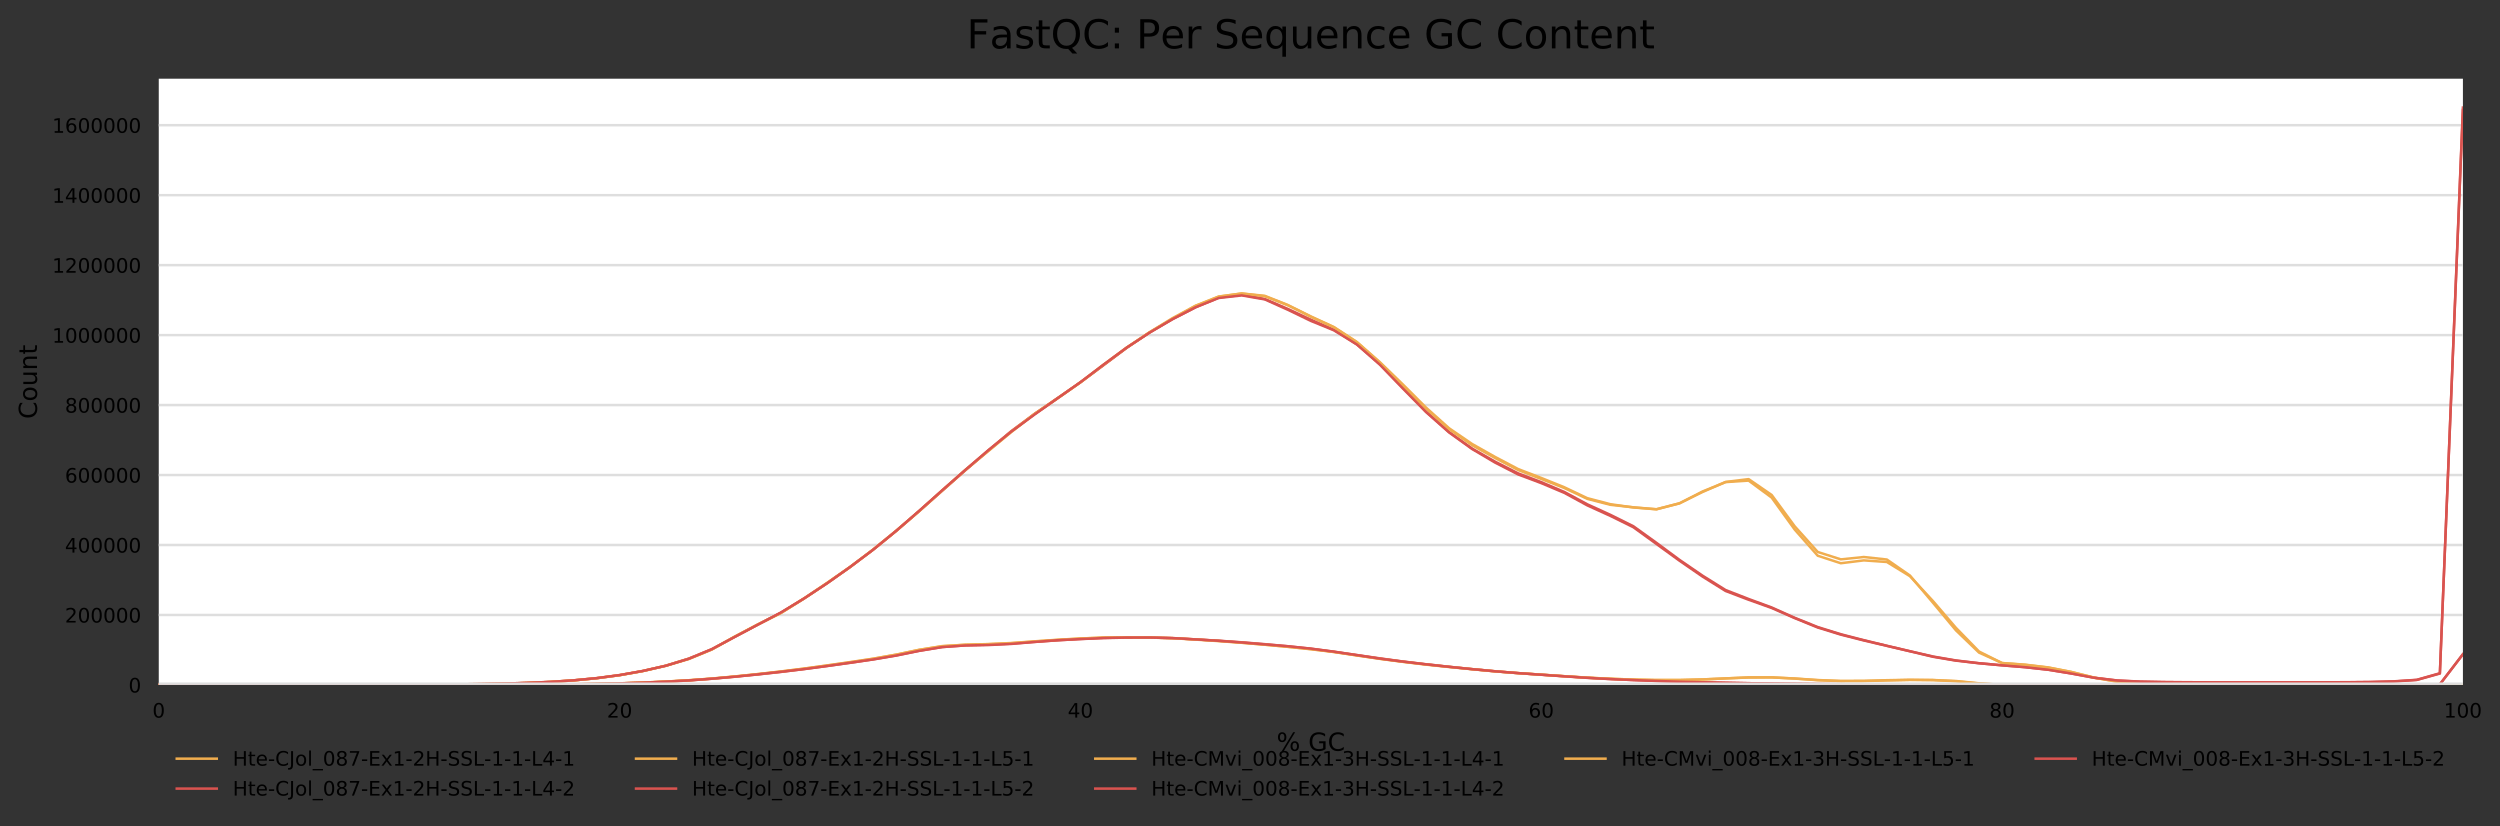 <?xml version="1.0" encoding="utf-8" standalone="no"?>
<!DOCTYPE svg PUBLIC "-//W3C//DTD SVG 1.1//EN"
  "http://www.w3.org/Graphics/SVG/1.1/DTD/svg11.dtd">
<!-- Created with matplotlib (https://matplotlib.org/) -->
<svg height="330.542pt" version="1.1" viewBox="0 0 1000.058 330.542" width="1000.058pt" xmlns="http://www.w3.org/2000/svg" xmlns:xlink="http://www.w3.org/1999/xlink">
 <rect x="0" y="0" width="1000.058" height="330.542" fill="#333333" stroke="none"/>
 <defs>
  <style type="text/css">
*{stroke-linecap:butt;stroke-linejoin:round;}
  </style>
 </defs>
 <g id="figure_1">
  <g id="axes_1">
   <g id="patch_1">
    <path d="M 63.508 273.99 
L 985.223 273.99 
L 985.223 31.483 
L 63.508 31.483 
z
" style="fill:#ffffff;"/>
   </g>
   <g id="matplotlib.axis_1">
    <g id="xtick_1">
     <g id="text_1">
      <!-- 0 -->
      <defs>
       <path d="M 31.781 66.406 
Q 24.172 66.406 20.328 58.906 
Q 16.5 51.422 16.5 36.375 
Q 16.5 21.391 20.328 13.891 
Q 24.172 6.391 31.781 6.391 
Q 39.453 6.391 43.281 13.891 
Q 47.125 21.391 47.125 36.375 
Q 47.125 51.422 43.281 58.906 
Q 39.453 66.406 31.781 66.406 
z
M 31.781 74.219 
Q 44.047 74.219 50.516 64.516 
Q 56.984 54.828 56.984 36.375 
Q 56.984 17.969 50.516 8.266 
Q 44.047 -1.422 31.781 -1.422 
Q 19.531 -1.422 13.062 8.266 
Q 6.594 17.969 6.594 36.375 
Q 6.594 54.828 13.062 64.516 
Q 19.531 74.219 31.781 74.219 
z
" id="DejaVuSans-48"/>
      </defs>
      <g transform="translate(60.963 287.069)scale(0.08 -0.08)">
       <use xlink:href="#DejaVuSans-48"/>
      </g>
     </g>
    </g>
    <g id="xtick_2">
     <g id="text_2">
      <!-- 20 -->
      <defs>
       <path d="M 19.188 8.297 
L 53.609 8.297 
L 53.609 0 
L 7.328 0 
L 7.328 8.297 
Q 12.938 14.109 22.625 23.891 
Q 32.328 33.688 34.812 36.531 
Q 39.547 41.844 41.422 45.531 
Q 43.312 49.219 43.312 52.781 
Q 43.312 58.594 39.234 62.25 
Q 35.156 65.922 28.609 65.922 
Q 23.969 65.922 18.812 64.312 
Q 13.672 62.703 7.812 59.422 
L 7.812 69.391 
Q 13.766 71.781 18.938 73 
Q 24.125 74.219 28.422 74.219 
Q 39.75 74.219 46.484 68.547 
Q 53.219 62.891 53.219 53.422 
Q 53.219 48.922 51.531 44.891 
Q 49.859 40.875 45.406 35.406 
Q 44.188 33.984 37.641 27.219 
Q 31.109 20.453 19.188 8.297 
z
" id="DejaVuSans-50"/>
      </defs>
      <g transform="translate(242.761 287.069)scale(0.08 -0.08)">
       <use xlink:href="#DejaVuSans-50"/>
       <use x="63.623" xlink:href="#DejaVuSans-48"/>
      </g>
     </g>
    </g>
    <g id="xtick_3">
     <g id="text_3">
      <!-- 40 -->
      <defs>
       <path d="M 37.797 64.312 
L 12.891 25.391 
L 37.797 25.391 
z
M 35.203 72.906 
L 47.609 72.906 
L 47.609 25.391 
L 58.016 25.391 
L 58.016 17.188 
L 47.609 17.188 
L 47.609 0 
L 37.797 0 
L 37.797 17.188 
L 4.891 17.188 
L 4.891 26.703 
z
" id="DejaVuSans-52"/>
      </defs>
      <g transform="translate(427.104 287.069)scale(0.08 -0.08)">
       <use xlink:href="#DejaVuSans-52"/>
       <use x="63.623" xlink:href="#DejaVuSans-48"/>
      </g>
     </g>
    </g>
    <g id="xtick_4">
     <g id="text_4">
      <!-- 60 -->
      <defs>
       <path d="M 33.016 40.375 
Q 26.375 40.375 22.484 35.828 
Q 18.609 31.297 18.609 23.391 
Q 18.609 15.531 22.484 10.953 
Q 26.375 6.391 33.016 6.391 
Q 39.656 6.391 43.531 10.953 
Q 47.406 15.531 47.406 23.391 
Q 47.406 31.297 43.531 35.828 
Q 39.656 40.375 33.016 40.375 
z
M 52.594 71.297 
L 52.594 62.312 
Q 48.875 64.062 45.094 64.984 
Q 41.312 65.922 37.594 65.922 
Q 27.828 65.922 22.672 59.328 
Q 17.531 52.734 16.797 39.406 
Q 19.672 43.656 24.016 45.922 
Q 28.375 48.188 33.594 48.188 
Q 44.578 48.188 50.953 41.516 
Q 57.328 34.859 57.328 23.391 
Q 57.328 12.156 50.688 5.359 
Q 44.047 -1.422 33.016 -1.422 
Q 20.359 -1.422 13.672 8.266 
Q 6.984 17.969 6.984 36.375 
Q 6.984 53.656 15.188 63.938 
Q 23.391 74.219 37.203 74.219 
Q 40.922 74.219 44.703 73.484 
Q 48.484 72.75 52.594 71.297 
z
" id="DejaVuSans-54"/>
      </defs>
      <g transform="translate(611.447 287.069)scale(0.08 -0.08)">
       <use xlink:href="#DejaVuSans-54"/>
       <use x="63.623" xlink:href="#DejaVuSans-48"/>
      </g>
     </g>
    </g>
    <g id="xtick_5">
     <g id="text_5">
      <!-- 80 -->
      <defs>
       <path d="M 31.781 34.625 
Q 24.75 34.625 20.719 30.859 
Q 16.703 27.094 16.703 20.516 
Q 16.703 13.922 20.719 10.156 
Q 24.75 6.391 31.781 6.391 
Q 38.812 6.391 42.859 10.172 
Q 46.922 13.969 46.922 20.516 
Q 46.922 27.094 42.891 30.859 
Q 38.875 34.625 31.781 34.625 
z
M 21.922 38.812 
Q 15.578 40.375 12.031 44.719 
Q 8.5 49.078 8.5 55.328 
Q 8.5 64.062 14.719 69.141 
Q 20.953 74.219 31.781 74.219 
Q 42.672 74.219 48.875 69.141 
Q 55.078 64.062 55.078 55.328 
Q 55.078 49.078 51.531 44.719 
Q 48 40.375 41.703 38.812 
Q 48.828 37.156 52.797 32.312 
Q 56.781 27.484 56.781 20.516 
Q 56.781 9.906 50.312 4.234 
Q 43.844 -1.422 31.781 -1.422 
Q 19.734 -1.422 13.25 4.234 
Q 6.781 9.906 6.781 20.516 
Q 6.781 27.484 10.781 32.312 
Q 14.797 37.156 21.922 38.812 
z
M 18.312 54.391 
Q 18.312 48.734 21.844 45.562 
Q 25.391 42.391 31.781 42.391 
Q 38.141 42.391 41.719 45.562 
Q 45.312 48.734 45.312 54.391 
Q 45.312 60.062 41.719 63.234 
Q 38.141 66.406 31.781 66.406 
Q 25.391 66.406 21.844 63.234 
Q 18.312 60.062 18.312 54.391 
z
" id="DejaVuSans-56"/>
      </defs>
      <g transform="translate(795.79 287.069)scale(0.08 -0.08)">
       <use xlink:href="#DejaVuSans-56"/>
       <use x="63.623" xlink:href="#DejaVuSans-48"/>
      </g>
     </g>
    </g>
    <g id="xtick_6">
     <g id="text_6">
      <!-- 100 -->
      <defs>
       <path d="M 12.406 8.297 
L 28.516 8.297 
L 28.516 63.922 
L 10.984 60.406 
L 10.984 69.391 
L 28.422 72.906 
L 38.281 72.906 
L 38.281 8.297 
L 54.391 8.297 
L 54.391 0 
L 12.406 0 
z
" id="DejaVuSans-49"/>
      </defs>
      <g transform="translate(977.588 287.069)scale(0.08 -0.08)">
       <use xlink:href="#DejaVuSans-49"/>
       <use x="63.623" xlink:href="#DejaVuSans-48"/>
       <use x="127.246" xlink:href="#DejaVuSans-48"/>
      </g>
     </g>
    </g>
    <g id="text_7">
     <!-- % GC -->
     <defs>
      <path d="M 72.703 32.078 
Q 68.453 32.078 66.031 28.469 
Q 63.625 24.859 63.625 18.406 
Q 63.625 12.062 66.031 8.422 
Q 68.453 4.781 72.703 4.781 
Q 76.859 4.781 79.266 8.422 
Q 81.688 12.062 81.688 18.406 
Q 81.688 24.812 79.266 28.438 
Q 76.859 32.078 72.703 32.078 
z
M 72.703 38.281 
Q 80.422 38.281 84.953 32.906 
Q 89.5 27.547 89.5 18.406 
Q 89.5 9.281 84.938 3.922 
Q 80.375 -1.422 72.703 -1.422 
Q 64.891 -1.422 60.344 3.922 
Q 55.812 9.281 55.812 18.406 
Q 55.812 27.594 60.375 32.938 
Q 64.938 38.281 72.703 38.281 
z
M 22.312 68.016 
Q 18.109 68.016 15.688 64.375 
Q 13.281 60.75 13.281 54.391 
Q 13.281 47.953 15.672 44.328 
Q 18.062 40.719 22.312 40.719 
Q 26.562 40.719 28.969 44.328 
Q 31.391 47.953 31.391 54.391 
Q 31.391 60.688 28.953 64.344 
Q 26.516 68.016 22.312 68.016 
z
M 66.406 74.219 
L 74.219 74.219 
L 28.609 -1.422 
L 20.797 -1.422 
z
M 22.312 74.219 
Q 30.031 74.219 34.609 68.875 
Q 39.203 63.531 39.203 54.391 
Q 39.203 45.172 34.641 39.844 
Q 30.078 34.516 22.312 34.516 
Q 14.547 34.516 10.031 39.859 
Q 5.516 45.219 5.516 54.391 
Q 5.516 63.484 10.047 68.844 
Q 14.594 74.219 22.312 74.219 
z
" id="DejaVuSans-37"/>
      <path id="DejaVuSans-32"/>
      <path d="M 59.516 10.406 
L 59.516 29.984 
L 43.406 29.984 
L 43.406 38.094 
L 69.281 38.094 
L 69.281 6.781 
Q 63.578 2.734 56.688 0.656 
Q 49.812 -1.422 42 -1.422 
Q 24.906 -1.422 15.25 8.562 
Q 5.609 18.562 5.609 36.375 
Q 5.609 54.25 15.25 64.234 
Q 24.906 74.219 42 74.219 
Q 49.125 74.219 55.547 72.453 
Q 61.969 70.703 67.391 67.281 
L 67.391 56.781 
Q 61.922 61.422 55.766 63.766 
Q 49.609 66.109 42.828 66.109 
Q 29.438 66.109 22.719 58.641 
Q 16.016 51.172 16.016 36.375 
Q 16.016 21.625 22.719 14.156 
Q 29.438 6.688 42.828 6.688 
Q 48.047 6.688 52.141 7.594 
Q 56.25 8.5 59.516 10.406 
z
" id="DejaVuSans-71"/>
      <path d="M 64.406 67.281 
L 64.406 56.891 
Q 59.422 61.531 53.781 63.812 
Q 48.141 66.109 41.797 66.109 
Q 29.297 66.109 22.656 58.469 
Q 16.016 50.828 16.016 36.375 
Q 16.016 21.969 22.656 14.328 
Q 29.297 6.688 41.797 6.688 
Q 48.141 6.688 53.781 8.984 
Q 59.422 11.281 64.406 15.922 
L 64.406 5.609 
Q 59.234 2.094 53.438 0.328 
Q 47.656 -1.422 41.219 -1.422 
Q 24.656 -1.422 15.125 8.703 
Q 5.609 18.844 5.609 36.375 
Q 5.609 53.953 15.125 64.078 
Q 24.656 74.219 41.219 74.219 
Q 47.75 74.219 53.531 72.484 
Q 59.328 70.75 64.406 67.281 
z
" id="DejaVuSans-67"/>
     </defs>
     <g transform="translate(510.66 300.331)scale(0.1 -0.1)">
      <use xlink:href="#DejaVuSans-37"/>
      <use x="95.02" xlink:href="#DejaVuSans-32"/>
      <use x="126.807" xlink:href="#DejaVuSans-71"/>
      <use x="204.297" xlink:href="#DejaVuSans-67"/>
     </g>
    </g>
   </g>
   <g id="matplotlib.axis_2">
    <g id="ytick_1">
     <g id="line2d_1">
      <path clip-path="url(#pde12136b9f)" d="M 63.508 273.99 
L 985.223 273.99 
" style="fill:none;stroke:#dedede;stroke-linecap:square;"/>
     </g>
     <g id="text_8">
      <!-- 0 -->
      <g transform="translate(51.418 277.029)scale(0.08 -0.08)">
       <use xlink:href="#DejaVuSans-48"/>
      </g>
     </g>
    </g>
    <g id="ytick_2">
     <g id="line2d_2">
      <path clip-path="url(#pde12136b9f)" d="M 63.508 246.002 
L 985.223 246.002 
" style="fill:none;stroke:#dedede;stroke-linecap:square;"/>
     </g>
     <g id="text_9">
      <!-- 200000 -->
      <g transform="translate(25.968 249.041)scale(0.08 -0.08)">
       <use xlink:href="#DejaVuSans-50"/>
       <use x="63.623" xlink:href="#DejaVuSans-48"/>
       <use x="127.246" xlink:href="#DejaVuSans-48"/>
       <use x="190.869" xlink:href="#DejaVuSans-48"/>
       <use x="254.492" xlink:href="#DejaVuSans-48"/>
       <use x="318.115" xlink:href="#DejaVuSans-48"/>
      </g>
     </g>
    </g>
    <g id="ytick_3">
     <g id="line2d_3">
      <path clip-path="url(#pde12136b9f)" d="M 63.508 218.014 
L 985.223 218.014 
" style="fill:none;stroke:#dedede;stroke-linecap:square;"/>
     </g>
     <g id="text_10">
      <!-- 400000 -->
      <g transform="translate(25.968 221.053)scale(0.08 -0.08)">
       <use xlink:href="#DejaVuSans-52"/>
       <use x="63.623" xlink:href="#DejaVuSans-48"/>
       <use x="127.246" xlink:href="#DejaVuSans-48"/>
       <use x="190.869" xlink:href="#DejaVuSans-48"/>
       <use x="254.492" xlink:href="#DejaVuSans-48"/>
       <use x="318.115" xlink:href="#DejaVuSans-48"/>
      </g>
     </g>
    </g>
    <g id="ytick_4">
     <g id="line2d_4">
      <path clip-path="url(#pde12136b9f)" d="M 63.508 190.026 
L 985.223 190.026 
" style="fill:none;stroke:#dedede;stroke-linecap:square;"/>
     </g>
     <g id="text_11">
      <!-- 600000 -->
      <g transform="translate(25.968 193.065)scale(0.08 -0.08)">
       <use xlink:href="#DejaVuSans-54"/>
       <use x="63.623" xlink:href="#DejaVuSans-48"/>
       <use x="127.246" xlink:href="#DejaVuSans-48"/>
       <use x="190.869" xlink:href="#DejaVuSans-48"/>
       <use x="254.492" xlink:href="#DejaVuSans-48"/>
       <use x="318.115" xlink:href="#DejaVuSans-48"/>
      </g>
     </g>
    </g>
    <g id="ytick_5">
     <g id="line2d_5">
      <path clip-path="url(#pde12136b9f)" d="M 63.508 162.038 
L 985.223 162.038 
" style="fill:none;stroke:#dedede;stroke-linecap:square;"/>
     </g>
     <g id="text_12">
      <!-- 800000 -->
      <g transform="translate(25.968 165.077)scale(0.08 -0.08)">
       <use xlink:href="#DejaVuSans-56"/>
       <use x="63.623" xlink:href="#DejaVuSans-48"/>
       <use x="127.246" xlink:href="#DejaVuSans-48"/>
       <use x="190.869" xlink:href="#DejaVuSans-48"/>
       <use x="254.492" xlink:href="#DejaVuSans-48"/>
       <use x="318.115" xlink:href="#DejaVuSans-48"/>
      </g>
     </g>
    </g>
    <g id="ytick_6">
     <g id="line2d_6">
      <path clip-path="url(#pde12136b9f)" d="M 63.508 134.049 
L 985.223 134.049 
" style="fill:none;stroke:#dedede;stroke-linecap:square;"/>
     </g>
     <g id="text_13">
      <!-- 1000000 -->
      <g transform="translate(20.878 137.089)scale(0.08 -0.08)">
       <use xlink:href="#DejaVuSans-49"/>
       <use x="63.623" xlink:href="#DejaVuSans-48"/>
       <use x="127.246" xlink:href="#DejaVuSans-48"/>
       <use x="190.869" xlink:href="#DejaVuSans-48"/>
       <use x="254.492" xlink:href="#DejaVuSans-48"/>
       <use x="318.115" xlink:href="#DejaVuSans-48"/>
       <use x="381.738" xlink:href="#DejaVuSans-48"/>
      </g>
     </g>
    </g>
    <g id="ytick_7">
     <g id="line2d_7">
      <path clip-path="url(#pde12136b9f)" d="M 63.508 106.061 
L 985.223 106.061 
" style="fill:none;stroke:#dedede;stroke-linecap:square;"/>
     </g>
     <g id="text_14">
      <!-- 1200000 -->
      <g transform="translate(20.878 109.101)scale(0.08 -0.08)">
       <use xlink:href="#DejaVuSans-49"/>
       <use x="63.623" xlink:href="#DejaVuSans-50"/>
       <use x="127.246" xlink:href="#DejaVuSans-48"/>
       <use x="190.869" xlink:href="#DejaVuSans-48"/>
       <use x="254.492" xlink:href="#DejaVuSans-48"/>
       <use x="318.115" xlink:href="#DejaVuSans-48"/>
       <use x="381.738" xlink:href="#DejaVuSans-48"/>
      </g>
     </g>
    </g>
    <g id="ytick_8">
     <g id="line2d_8">
      <path clip-path="url(#pde12136b9f)" d="M 63.508 78.073 
L 985.223 78.073 
" style="fill:none;stroke:#dedede;stroke-linecap:square;"/>
     </g>
     <g id="text_15">
      <!-- 1400000 -->
      <g transform="translate(20.878 81.113)scale(0.08 -0.08)">
       <use xlink:href="#DejaVuSans-49"/>
       <use x="63.623" xlink:href="#DejaVuSans-52"/>
       <use x="127.246" xlink:href="#DejaVuSans-48"/>
       <use x="190.869" xlink:href="#DejaVuSans-48"/>
       <use x="254.492" xlink:href="#DejaVuSans-48"/>
       <use x="318.115" xlink:href="#DejaVuSans-48"/>
       <use x="381.738" xlink:href="#DejaVuSans-48"/>
      </g>
     </g>
    </g>
    <g id="ytick_9">
     <g id="line2d_9">
      <path clip-path="url(#pde12136b9f)" d="M 63.508 50.085 
L 985.223 50.085 
" style="fill:none;stroke:#dedede;stroke-linecap:square;"/>
     </g>
     <g id="text_16">
      <!-- 1600000 -->
      <g transform="translate(20.878 53.125)scale(0.08 -0.08)">
       <use xlink:href="#DejaVuSans-49"/>
       <use x="63.623" xlink:href="#DejaVuSans-54"/>
       <use x="127.246" xlink:href="#DejaVuSans-48"/>
       <use x="190.869" xlink:href="#DejaVuSans-48"/>
       <use x="254.492" xlink:href="#DejaVuSans-48"/>
       <use x="318.115" xlink:href="#DejaVuSans-48"/>
       <use x="381.738" xlink:href="#DejaVuSans-48"/>
      </g>
     </g>
    </g>
    <g id="text_17">
     <!-- Count -->
     <defs>
      <path d="M 30.609 48.391 
Q 23.391 48.391 19.188 42.75 
Q 14.984 37.109 14.984 27.297 
Q 14.984 17.484 19.156 11.844 
Q 23.344 6.203 30.609 6.203 
Q 37.797 6.203 41.984 11.859 
Q 46.188 17.531 46.188 27.297 
Q 46.188 37.016 41.984 42.703 
Q 37.797 48.391 30.609 48.391 
z
M 30.609 56 
Q 42.328 56 49.016 48.375 
Q 55.719 40.766 55.719 27.297 
Q 55.719 13.875 49.016 6.219 
Q 42.328 -1.422 30.609 -1.422 
Q 18.844 -1.422 12.172 6.219 
Q 5.516 13.875 5.516 27.297 
Q 5.516 40.766 12.172 48.375 
Q 18.844 56 30.609 56 
z
" id="DejaVuSans-111"/>
      <path d="M 8.5 21.578 
L 8.5 54.688 
L 17.484 54.688 
L 17.484 21.922 
Q 17.484 14.156 20.5 10.266 
Q 23.531 6.391 29.594 6.391 
Q 36.859 6.391 41.078 11.031 
Q 45.312 15.672 45.312 23.688 
L 45.312 54.688 
L 54.297 54.688 
L 54.297 0 
L 45.312 0 
L 45.312 8.406 
Q 42.047 3.422 37.719 1 
Q 33.406 -1.422 27.688 -1.422 
Q 18.266 -1.422 13.375 4.438 
Q 8.5 10.297 8.5 21.578 
z
M 31.109 56 
z
" id="DejaVuSans-117"/>
      <path d="M 54.891 33.016 
L 54.891 0 
L 45.906 0 
L 45.906 32.719 
Q 45.906 40.484 42.875 44.328 
Q 39.844 48.188 33.797 48.188 
Q 26.516 48.188 22.312 43.547 
Q 18.109 38.922 18.109 30.906 
L 18.109 0 
L 9.078 0 
L 9.078 54.688 
L 18.109 54.688 
L 18.109 46.188 
Q 21.344 51.125 25.703 53.562 
Q 30.078 56 35.797 56 
Q 45.219 56 50.047 50.172 
Q 54.891 44.344 54.891 33.016 
z
" id="DejaVuSans-110"/>
      <path d="M 18.312 70.219 
L 18.312 54.688 
L 36.812 54.688 
L 36.812 47.703 
L 18.312 47.703 
L 18.312 18.016 
Q 18.312 11.328 20.141 9.422 
Q 21.969 7.516 27.594 7.516 
L 36.812 7.516 
L 36.812 0 
L 27.594 0 
Q 17.188 0 13.234 3.875 
Q 9.281 7.766 9.281 18.016 
L 9.281 47.703 
L 2.688 47.703 
L 2.688 54.688 
L 9.281 54.688 
L 9.281 70.219 
z
" id="DejaVuSans-116"/>
     </defs>
     <g transform="translate(14.798 167.585)rotate(-90)scale(0.1 -0.1)">
      <use xlink:href="#DejaVuSans-67"/>
      <use x="69.824" xlink:href="#DejaVuSans-111"/>
      <use x="131.006" xlink:href="#DejaVuSans-117"/>
      <use x="194.385" xlink:href="#DejaVuSans-110"/>
      <use x="257.764" xlink:href="#DejaVuSans-116"/>
     </g>
    </g>
   </g>
   <g id="line2d_10">
    <path clip-path="url(#pde12136b9f)" d="M 63.508 273.986 
L 72.725 273.985 
L 81.942 273.984 
L 91.16 273.983 
L 100.377 273.98 
L 109.594 273.978 
L 118.811 273.975 
L 128.028 273.971 
L 137.245 273.969 
L 146.462 273.958 
L 155.68 273.934 
L 164.897 273.896 
L 174.114 273.849 
L 183.331 273.762 
L 192.548 273.649 
L 201.765 273.484 
L 210.983 273.201 
L 220.2 272.795 
L 229.417 272.177 
L 238.634 271.289 
L 247.851 270.092 
L 257.068 268.462 
L 266.285 266.357 
L 275.503 263.652 
L 284.72 259.848 
L 293.937 254.611 
L 303.154 249.748 
L 312.371 245.163 
L 321.588 239.39 
L 330.805 233.183 
L 340.023 226.785 
L 349.24 219.915 
L 358.457 212.447 
L 367.674 204.474 
L 376.891 196.161 
L 386.108 188.043 
L 395.326 180.475 
L 404.543 172.852 
L 413.76 165.629 
L 422.977 159.325 
L 432.194 152.963 
L 441.411 145.988 
L 450.628 139.111 
L 459.846 132.999 
L 469.063 127.45 
L 478.28 122.34 
L 487.497 118.673 
L 496.714 117.389 
L 505.931 118.33 
L 515.148 121.993 
L 524.366 126.57 
L 533.583 130.806 
L 542.8 136.808 
L 552.017 144.893 
L 561.234 153.827 
L 570.451 163.044 
L 579.669 171.3 
L 588.886 177.603 
L 598.103 182.794 
L 607.32 187.645 
L 616.537 191.183 
L 625.754 194.91 
L 634.971 199.277 
L 644.189 201.69 
L 653.406 202.998 
L 662.623 203.739 
L 671.84 201.349 
L 681.057 196.81 
L 690.274 192.795 
L 699.491 191.65 
L 708.709 197.985 
L 717.926 210.524 
L 727.143 220.798 
L 736.36 223.753 
L 745.577 222.815 
L 754.794 223.823 
L 764.012 230.211 
L 773.229 241.119 
L 782.446 252.188 
L 791.663 261.072 
L 800.88 265.223 
L 810.097 265.876 
L 819.314 266.972 
L 828.532 268.77 
L 837.749 271.058 
L 846.966 272.688 
L 856.183 273.384 
L 865.4 273.688 
L 874.617 273.809 
L 883.834 273.873 
L 893.052 273.915 
L 902.269 273.94 
L 911.486 273.955 
L 920.703 273.962 
L 929.92 273.967 
L 939.137 273.97 
L 948.355 273.967 
L 957.572 273.962 
L 966.789 273.958 
L 976.006 273.962 
L 985.223 273.978 
" style="fill:none;stroke:#f0ad4e;stroke-linecap:square;"/>
   </g>
   <g id="line2d_11">
    <path clip-path="url(#pde12136b9f)" d="M 63.508 273.986 
L 72.725 273.986 
L 81.942 273.984 
L 91.16 273.981 
L 100.377 273.978 
L 109.594 273.977 
L 118.811 273.974 
L 128.028 273.966 
L 137.245 273.96 
L 146.462 273.95 
L 155.68 273.928 
L 164.897 273.891 
L 174.114 273.844 
L 183.331 273.761 
L 192.548 273.631 
L 201.765 273.44 
L 210.983 273.164 
L 220.2 272.765 
L 229.417 272.168 
L 238.634 271.317 
L 247.851 270.086 
L 257.068 268.429 
L 266.285 266.32 
L 275.503 263.462 
L 284.72 259.69 
L 293.937 254.767 
L 303.154 249.866 
L 312.371 245.072 
L 321.588 239.447 
L 330.805 233.342 
L 340.023 226.863 
L 349.24 219.913 
L 358.457 212.403 
L 367.674 204.476 
L 376.891 196.314 
L 386.108 188.184 
L 395.326 180.204 
L 404.543 172.449 
L 413.76 165.629 
L 422.977 159.309 
L 432.194 152.931 
L 441.411 146.12 
L 450.628 139.207 
L 459.846 132.989 
L 469.063 127.68 
L 478.28 122.95 
L 487.497 119.077 
L 496.714 117.919 
L 505.931 119.602 
L 515.148 123.56 
L 524.366 127.866 
L 533.583 131.922 
L 542.8 137.777 
L 552.017 145.725 
L 561.234 155.171 
L 570.451 164.686 
L 579.669 172.839 
L 588.886 179.435 
L 598.103 184.686 
L 607.32 189.364 
L 616.537 192.858 
L 625.754 196.778 
L 634.971 201.741 
L 644.189 205.938 
L 653.406 210.518 
L 662.623 217.143 
L 671.84 223.96 
L 681.057 230.273 
L 690.274 236.025 
L 699.491 239.604 
L 708.709 242.997 
L 717.926 247.13 
L 727.143 250.839 
L 736.36 253.704 
L 745.577 256.079 
L 754.794 258.319 
L 764.012 260.488 
L 773.229 262.613 
L 782.446 264.197 
L 791.663 265.302 
L 800.88 266.154 
L 810.097 266.879 
L 819.314 267.889 
L 828.532 269.387 
L 837.749 271.094 
L 846.966 272.204 
L 856.183 272.641 
L 865.4 272.818 
L 874.617 272.891 
L 883.834 272.934 
L 893.052 272.958 
L 902.269 272.952 
L 911.486 272.951 
L 920.703 272.949 
L 929.92 272.932 
L 939.137 272.887 
L 948.355 272.79 
L 957.572 272.547 
L 966.789 271.938 
L 976.006 269.308 
L 985.223 43.031 
" style="fill:none;stroke:#d9534f;stroke-linecap:square;"/>
   </g>
   <g id="line2d_12">
    <path clip-path="url(#pde12136b9f)" d="M 63.508 273.985 
L 72.725 273.986 
L 81.942 273.986 
L 91.16 273.983 
L 100.377 273.98 
L 109.594 273.979 
L 118.811 273.976 
L 128.028 273.971 
L 137.245 273.966 
L 146.462 273.955 
L 155.68 273.934 
L 164.897 273.899 
L 174.114 273.854 
L 183.331 273.772 
L 192.548 273.663 
L 201.765 273.49 
L 210.983 273.194 
L 220.2 272.784 
L 229.417 272.183 
L 238.634 271.304 
L 247.851 270.086 
L 257.068 268.452 
L 266.285 266.313 
L 275.503 263.529 
L 284.72 259.8 
L 293.937 254.683 
L 303.154 249.838 
L 312.371 245.268 
L 321.588 239.47 
L 330.805 233.31 
L 340.023 226.869 
L 349.24 219.84 
L 358.457 212.332 
L 367.674 204.483 
L 376.891 196.286 
L 386.108 188.089 
L 395.326 180.28 
L 404.543 172.619 
L 413.76 165.635 
L 422.977 159.426 
L 432.194 152.96 
L 441.411 145.907 
L 450.628 139.09 
L 459.846 132.89 
L 469.063 127.243 
L 478.28 122.264 
L 487.497 118.62 
L 496.714 117.401 
L 505.931 118.501 
L 515.148 122.111 
L 524.366 126.698 
L 533.583 130.938 
L 542.8 136.907 
L 552.017 145.132 
L 561.234 154.243 
L 570.451 163.427 
L 579.669 171.662 
L 588.886 178.102 
L 598.103 183.239 
L 607.32 188.036 
L 616.537 191.59 
L 625.754 195.221 
L 634.971 199.566 
L 644.189 201.939 
L 653.406 202.937 
L 662.623 203.703 
L 671.84 201.329 
L 681.057 196.601 
L 690.274 192.858 
L 699.491 192.259 
L 708.709 199.061 
L 717.926 211.851 
L 727.143 222.311 
L 736.36 225.31 
L 745.577 224.168 
L 754.794 224.815 
L 764.012 230.485 
L 773.229 240.428 
L 782.446 251.169 
L 791.663 260.618 
L 800.88 265.241 
L 810.097 265.954 
L 819.314 267.029 
L 828.532 268.798 
L 837.749 271.102 
L 846.966 272.701 
L 856.183 273.384 
L 865.4 273.691 
L 874.617 273.818 
L 883.834 273.879 
L 893.052 273.916 
L 902.269 273.939 
L 911.486 273.953 
L 920.703 273.964 
L 929.92 273.968 
L 939.137 273.97 
L 948.355 273.97 
L 957.572 273.967 
L 966.789 273.961 
L 976.006 273.963 
L 985.223 273.977 
" style="fill:none;stroke:#f0ad4e;stroke-linecap:square;"/>
   </g>
   <g id="line2d_13">
    <path clip-path="url(#pde12136b9f)" d="M 63.508 273.987 
L 72.725 273.986 
L 81.942 273.983 
L 91.16 273.98 
L 100.377 273.979 
L 109.594 273.978 
L 118.811 273.975 
L 128.028 273.969 
L 137.245 273.962 
L 146.462 273.951 
L 155.68 273.928 
L 164.897 273.888 
L 174.114 273.846 
L 183.331 273.76 
L 192.548 273.629 
L 201.765 273.444 
L 210.983 273.165 
L 220.2 272.761 
L 229.417 272.147 
L 238.634 271.263 
L 247.851 270.036 
L 257.068 268.403 
L 266.285 266.323 
L 275.503 263.528 
L 284.72 259.698 
L 293.937 254.769 
L 303.154 249.891 
L 312.371 245.029 
L 321.588 239.432 
L 330.805 233.365 
L 340.023 226.837 
L 349.24 219.915 
L 358.457 212.364 
L 367.674 204.349 
L 376.891 196.128 
L 386.108 188.01 
L 395.326 180.107 
L 404.543 172.635 
L 413.76 165.901 
L 422.977 159.378 
L 432.194 152.881 
L 441.411 145.856 
L 450.628 139.086 
L 459.846 133.085 
L 469.063 127.617 
L 478.28 122.876 
L 487.497 119.213 
L 496.714 118.18 
L 505.931 119.768 
L 515.148 123.913 
L 524.366 128.376 
L 533.583 132.141 
L 542.8 137.812 
L 552.017 145.931 
L 561.234 155.475 
L 570.451 164.846 
L 579.669 173.002 
L 588.886 179.63 
L 598.103 185.079 
L 607.32 189.807 
L 616.537 193.267 
L 625.754 197.158 
L 634.971 202.178 
L 644.189 206.378 
L 653.406 210.921 
L 662.623 217.611 
L 671.84 224.303 
L 681.057 230.651 
L 690.274 236.411 
L 699.491 239.921 
L 708.709 243.215 
L 717.926 247.271 
L 727.143 251.03 
L 736.36 253.873 
L 745.577 256.209 
L 754.794 258.369 
L 764.012 260.531 
L 773.229 262.724 
L 782.446 264.282 
L 791.663 265.322 
L 800.88 266.141 
L 810.097 266.901 
L 819.314 267.927 
L 828.532 269.416 
L 837.749 271.134 
L 846.966 272.24 
L 856.183 272.689 
L 865.4 272.868 
L 874.617 272.947 
L 883.834 272.975 
L 893.052 272.979 
L 902.269 272.985 
L 911.486 272.987 
L 920.703 272.978 
L 929.92 272.964 
L 939.137 272.929 
L 948.355 272.851 
L 957.572 272.616 
L 966.789 271.995 
L 976.006 269.437 
L 985.223 44.008 
" style="fill:none;stroke:#d9534f;stroke-linecap:square;"/>
   </g>
   <g id="line2d_14">
    <path clip-path="url(#pde12136b9f)" d="M 63.508 273.99 
L 72.725 273.99 
L 81.942 273.99 
L 91.16 273.99 
L 100.377 273.99 
L 109.594 273.99 
L 118.811 273.99 
L 128.028 273.99 
L 137.245 273.989 
L 146.462 273.988 
L 155.68 273.988 
L 164.897 273.985 
L 174.114 273.98 
L 183.331 273.97 
L 192.548 273.954 
L 201.765 273.929 
L 210.983 273.889 
L 220.2 273.83 
L 229.417 273.73 
L 238.634 273.572 
L 247.851 273.348 
L 257.068 273.051 
L 266.285 272.648 
L 275.503 272.118 
L 284.72 271.442 
L 293.937 270.61 
L 303.154 269.651 
L 312.371 268.59 
L 321.588 267.455 
L 330.805 266.182 
L 340.023 264.853 
L 349.24 263.487 
L 358.457 261.891 
L 367.674 259.939 
L 376.891 258.445 
L 386.108 257.906 
L 395.326 257.685 
L 404.543 257.298 
L 413.76 256.623 
L 422.977 255.993 
L 432.194 255.449 
L 441.411 255.013 
L 450.628 254.942 
L 459.846 255.013 
L 469.063 255.252 
L 478.28 255.768 
L 487.497 256.373 
L 496.714 257.095 
L 505.931 257.905 
L 515.148 258.731 
L 524.366 259.65 
L 533.583 260.808 
L 542.8 262.189 
L 552.017 263.533 
L 561.234 264.723 
L 570.451 265.799 
L 579.669 266.744 
L 588.886 267.667 
L 598.103 268.54 
L 607.32 269.262 
L 616.537 269.87 
L 625.754 270.484 
L 634.971 271.067 
L 644.189 271.517 
L 653.406 271.851 
L 662.623 272.043 
L 671.84 272.04 
L 681.057 271.79 
L 690.274 271.382 
L 699.491 271.011 
L 708.709 270.969 
L 717.926 271.41 
L 727.143 272.032 
L 736.36 272.39 
L 745.577 272.354 
L 754.794 272.096 
L 764.012 271.92 
L 773.229 272.046 
L 782.446 272.532 
L 791.663 273.408 
L 800.88 273.955 
L 810.097 273.971 
L 819.314 273.979 
L 828.532 273.984 
L 837.749 273.986 
L 846.966 273.987 
L 856.183 273.989 
L 865.4 273.99 
L 874.617 273.99 
L 883.834 273.99 
L 893.052 273.99 
L 902.269 273.99 
L 911.486 273.99 
L 920.703 273.99 
L 929.92 273.99 
L 939.137 273.99 
L 948.355 273.99 
L 957.572 273.99 
L 966.789 273.989 
L 976.006 273.989 
L 985.223 273.99 
" style="fill:none;stroke:#f0ad4e;stroke-linecap:square;"/>
   </g>
   <g id="line2d_15">
    <path clip-path="url(#pde12136b9f)" d="M 63.508 273.99 
L 72.725 273.99 
L 81.942 273.99 
L 91.16 273.99 
L 100.377 273.99 
L 109.594 273.99 
L 118.811 273.99 
L 128.028 273.989 
L 137.245 273.99 
L 146.462 273.989 
L 155.68 273.988 
L 164.897 273.986 
L 174.114 273.98 
L 183.331 273.971 
L 192.548 273.955 
L 201.765 273.928 
L 210.983 273.888 
L 220.2 273.833 
L 229.417 273.745 
L 238.634 273.591 
L 247.851 273.374 
L 257.068 273.089 
L 266.285 272.706 
L 275.503 272.2 
L 284.72 271.519 
L 293.937 270.693 
L 303.154 269.785 
L 312.371 268.792 
L 321.588 267.635 
L 330.805 266.417 
L 340.023 265.157 
L 349.24 263.769 
L 358.457 262.194 
L 367.674 260.338 
L 376.891 258.844 
L 386.108 258.172 
L 395.326 257.905 
L 404.543 257.487 
L 413.76 256.788 
L 422.977 256.156 
L 432.194 255.61 
L 441.411 255.181 
L 450.628 255.017 
L 459.846 255.015 
L 469.063 255.292 
L 478.28 255.768 
L 487.497 256.294 
L 496.714 256.932 
L 505.931 257.671 
L 515.148 258.508 
L 524.366 259.494 
L 533.583 260.702 
L 542.8 262.03 
L 552.017 263.366 
L 561.234 264.62 
L 570.451 265.719 
L 579.669 266.722 
L 588.886 267.669 
L 598.103 268.529 
L 607.32 269.269 
L 616.537 269.894 
L 625.754 270.511 
L 634.971 271.116 
L 644.189 271.629 
L 653.406 272.038 
L 662.623 272.382 
L 671.84 272.679 
L 681.057 272.919 
L 690.274 273.122 
L 699.491 273.29 
L 708.709 273.428 
L 717.926 273.541 
L 727.143 273.63 
L 736.36 273.692 
L 745.577 273.749 
L 754.794 273.801 
L 764.012 273.835 
L 773.229 273.867 
L 782.446 273.892 
L 791.663 273.91 
L 800.88 273.925 
L 810.097 273.935 
L 819.314 273.942 
L 828.532 273.946 
L 837.749 273.947 
L 846.966 273.947 
L 856.183 273.949 
L 865.4 273.951 
L 874.617 273.95 
L 883.834 273.95 
L 893.052 273.949 
L 902.269 273.945 
L 911.486 273.945 
L 920.703 273.948 
L 929.92 273.945 
L 939.137 273.941 
L 948.355 273.939 
L 957.572 273.921 
L 966.789 273.876 
L 976.006 273.725 
L 985.223 261.709 
" style="fill:none;stroke:#d9534f;stroke-linecap:square;"/>
   </g>
   <g id="line2d_16">
    <path clip-path="url(#pde12136b9f)" d="M 63.508 273.99 
L 72.725 273.99 
L 81.942 273.99 
L 91.16 273.99 
L 100.377 273.99 
L 109.594 273.99 
L 118.811 273.99 
L 128.028 273.99 
L 137.245 273.99 
L 146.462 273.989 
L 155.68 273.987 
L 164.897 273.984 
L 174.114 273.979 
L 183.331 273.968 
L 192.548 273.952 
L 201.765 273.927 
L 210.983 273.893 
L 220.2 273.832 
L 229.417 273.731 
L 238.634 273.579 
L 247.851 273.357 
L 257.068 273.052 
L 266.285 272.642 
L 275.503 272.121 
L 284.72 271.456 
L 293.937 270.598 
L 303.154 269.652 
L 312.371 268.64 
L 321.588 267.478 
L 330.805 266.231 
L 340.023 264.94 
L 349.24 263.533 
L 358.457 261.862 
L 367.674 259.958 
L 376.891 258.527 
L 386.108 257.91 
L 395.326 257.648 
L 404.543 257.219 
L 413.76 256.545 
L 422.977 255.917 
L 432.194 255.394 
L 441.411 255.075 
L 450.628 255.014 
L 459.846 255.041 
L 469.063 255.299 
L 478.28 255.858 
L 487.497 256.463 
L 496.714 257.137 
L 505.931 257.881 
L 515.148 258.751 
L 524.366 259.721 
L 533.583 260.811 
L 542.8 262.19 
L 552.017 263.55 
L 561.234 264.757 
L 570.451 265.867 
L 579.669 266.82 
L 588.886 267.708 
L 598.103 268.57 
L 607.32 269.279 
L 616.537 269.876 
L 625.754 270.514 
L 634.971 271.101 
L 644.189 271.532 
L 653.406 271.849 
L 662.623 272.021 
L 671.84 272.009 
L 681.057 271.789 
L 690.274 271.37 
L 699.491 270.976 
L 708.709 270.965 
L 717.926 271.449 
L 727.143 272.095 
L 736.36 272.464 
L 745.577 272.438 
L 754.794 272.196 
L 764.012 271.995 
L 773.229 272.022 
L 782.446 272.413 
L 791.663 273.332 
L 800.88 273.95 
L 810.097 273.969 
L 819.314 273.978 
L 828.532 273.982 
L 837.749 273.985 
L 846.966 273.988 
L 856.183 273.989 
L 865.4 273.99 
L 874.617 273.99 
L 883.834 273.99 
L 893.052 273.99 
L 902.269 273.99 
L 911.486 273.99 
L 920.703 273.99 
L 929.92 273.99 
L 939.137 273.99 
L 948.355 273.99 
L 957.572 273.99 
L 966.789 273.989 
L 976.006 273.989 
L 985.223 273.99 
" style="fill:none;stroke:#f0ad4e;stroke-linecap:square;"/>
   </g>
   <g id="line2d_17">
    <path clip-path="url(#pde12136b9f)" d="M 63.508 273.99 
L 72.725 273.99 
L 81.942 273.99 
L 91.16 273.99 
L 100.377 273.99 
L 109.594 273.99 
L 118.811 273.99 
L 128.028 273.99 
L 137.245 273.989 
L 146.462 273.989 
L 155.68 273.987 
L 164.897 273.985 
L 174.114 273.979 
L 183.331 273.969 
L 192.548 273.954 
L 201.765 273.932 
L 210.983 273.896 
L 220.2 273.832 
L 229.417 273.734 
L 238.634 273.587 
L 247.851 273.38 
L 257.068 273.086 
L 266.285 272.685 
L 275.503 272.18 
L 284.72 271.506 
L 293.937 270.707 
L 303.154 269.766 
L 312.371 268.74 
L 321.588 267.672 
L 330.805 266.435 
L 340.023 265.107 
L 349.24 263.809 
L 358.457 262.253 
L 367.674 260.362 
L 376.891 258.84 
L 386.108 258.198 
L 395.326 258.037 
L 404.543 257.592 
L 413.76 256.803 
L 422.977 256.102 
L 432.194 255.646 
L 441.411 255.255 
L 450.628 255.053 
L 459.846 255.036 
L 469.063 255.236 
L 478.28 255.775 
L 487.497 256.339 
L 496.714 256.999 
L 505.931 257.762 
L 515.148 258.511 
L 524.366 259.455 
L 533.583 260.668 
L 542.8 262.057 
L 552.017 263.453 
L 561.234 264.656 
L 570.451 265.746 
L 579.669 266.756 
L 588.886 267.681 
L 598.103 268.531 
L 607.32 269.262 
L 616.537 269.914 
L 625.754 270.555 
L 634.971 271.162 
L 644.189 271.651 
L 653.406 272.042 
L 662.623 272.394 
L 671.84 272.692 
L 681.057 272.916 
L 690.274 273.118 
L 699.491 273.297 
L 708.709 273.429 
L 717.926 273.536 
L 727.143 273.638 
L 736.36 273.71 
L 745.577 273.762 
L 754.794 273.806 
L 764.012 273.843 
L 773.229 273.873 
L 782.446 273.897 
L 791.663 273.913 
L 800.88 273.925 
L 810.097 273.934 
L 819.314 273.94 
L 828.532 273.948 
L 837.749 273.948 
L 846.966 273.949 
L 856.183 273.954 
L 865.4 273.952 
L 874.617 273.95 
L 883.834 273.953 
L 893.052 273.955 
L 902.269 273.953 
L 911.486 273.952 
L 920.703 273.951 
L 929.92 273.948 
L 939.137 273.946 
L 948.355 273.944 
L 957.572 273.926 
L 966.789 273.884 
L 976.006 273.736 
L 985.223 261.712 
" style="fill:none;stroke:#d9534f;stroke-linecap:square;"/>
   </g>
   <g id="line2d_18">
    <path clip-path="url(#pde12136b9f)" d="M 63.508 273.99 
L 985.223 273.99 
" style="fill:none;stroke:#dedede;stroke-linecap:square;stroke-width:2;"/>
   </g>
   <g id="text_18">
    <!-- FastQC: Per Sequence GC Content -->
    <defs>
     <path d="M 9.812 72.906 
L 51.703 72.906 
L 51.703 64.594 
L 19.672 64.594 
L 19.672 43.109 
L 48.578 43.109 
L 48.578 34.812 
L 19.672 34.812 
L 19.672 0 
L 9.812 0 
z
" id="DejaVuSans-70"/>
     <path d="M 34.281 27.484 
Q 23.391 27.484 19.188 25 
Q 14.984 22.516 14.984 16.5 
Q 14.984 11.719 18.141 8.906 
Q 21.297 6.109 26.703 6.109 
Q 34.188 6.109 38.703 11.406 
Q 43.219 16.703 43.219 25.484 
L 43.219 27.484 
z
M 52.203 31.203 
L 52.203 0 
L 43.219 0 
L 43.219 8.297 
Q 40.141 3.328 35.547 0.953 
Q 30.953 -1.422 24.312 -1.422 
Q 15.922 -1.422 10.953 3.297 
Q 6 8.016 6 15.922 
Q 6 25.141 12.172 29.828 
Q 18.359 34.516 30.609 34.516 
L 43.219 34.516 
L 43.219 35.406 
Q 43.219 41.609 39.141 45 
Q 35.062 48.391 27.688 48.391 
Q 23 48.391 18.547 47.266 
Q 14.109 46.141 10.016 43.891 
L 10.016 52.203 
Q 14.938 54.109 19.578 55.047 
Q 24.219 56 28.609 56 
Q 40.484 56 46.344 49.844 
Q 52.203 43.703 52.203 31.203 
z
" id="DejaVuSans-97"/>
     <path d="M 44.281 53.078 
L 44.281 44.578 
Q 40.484 46.531 36.375 47.5 
Q 32.281 48.484 27.875 48.484 
Q 21.188 48.484 17.844 46.438 
Q 14.5 44.391 14.5 40.281 
Q 14.5 37.156 16.891 35.375 
Q 19.281 33.594 26.516 31.984 
L 29.594 31.297 
Q 39.156 29.25 43.188 25.516 
Q 47.219 21.781 47.219 15.094 
Q 47.219 7.469 41.188 3.016 
Q 35.156 -1.422 24.609 -1.422 
Q 20.219 -1.422 15.453 -0.562 
Q 10.688 0.297 5.422 2 
L 5.422 11.281 
Q 10.406 8.688 15.234 7.391 
Q 20.062 6.109 24.812 6.109 
Q 31.156 6.109 34.562 8.281 
Q 37.984 10.453 37.984 14.406 
Q 37.984 18.062 35.516 20.016 
Q 33.062 21.969 24.703 23.781 
L 21.578 24.516 
Q 13.234 26.266 9.516 29.906 
Q 5.812 33.547 5.812 39.891 
Q 5.812 47.609 11.281 51.797 
Q 16.75 56 26.812 56 
Q 31.781 56 36.172 55.266 
Q 40.578 54.547 44.281 53.078 
z
" id="DejaVuSans-115"/>
     <path d="M 39.406 66.219 
Q 28.656 66.219 22.328 58.203 
Q 16.016 50.203 16.016 36.375 
Q 16.016 22.609 22.328 14.594 
Q 28.656 6.594 39.406 6.594 
Q 50.141 6.594 56.422 14.594 
Q 62.703 22.609 62.703 36.375 
Q 62.703 50.203 56.422 58.203 
Q 50.141 66.219 39.406 66.219 
z
M 53.219 1.312 
L 66.219 -12.891 
L 54.297 -12.891 
L 43.5 -1.219 
Q 41.891 -1.312 41.031 -1.359 
Q 40.188 -1.422 39.406 -1.422 
Q 24.031 -1.422 14.812 8.859 
Q 5.609 19.141 5.609 36.375 
Q 5.609 53.656 14.812 63.938 
Q 24.031 74.219 39.406 74.219 
Q 54.734 74.219 63.906 63.938 
Q 73.094 53.656 73.094 36.375 
Q 73.094 23.688 67.984 14.641 
Q 62.891 5.609 53.219 1.312 
z
" id="DejaVuSans-81"/>
     <path d="M 11.719 12.406 
L 22.016 12.406 
L 22.016 0 
L 11.719 0 
z
M 11.719 51.703 
L 22.016 51.703 
L 22.016 39.312 
L 11.719 39.312 
z
" id="DejaVuSans-58"/>
     <path d="M 19.672 64.797 
L 19.672 37.406 
L 32.078 37.406 
Q 38.969 37.406 42.719 40.969 
Q 46.484 44.531 46.484 51.125 
Q 46.484 57.672 42.719 61.234 
Q 38.969 64.797 32.078 64.797 
z
M 9.812 72.906 
L 32.078 72.906 
Q 44.344 72.906 50.609 67.359 
Q 56.891 61.812 56.891 51.125 
Q 56.891 40.328 50.609 34.812 
Q 44.344 29.297 32.078 29.297 
L 19.672 29.297 
L 19.672 0 
L 9.812 0 
z
" id="DejaVuSans-80"/>
     <path d="M 56.203 29.594 
L 56.203 25.203 
L 14.891 25.203 
Q 15.484 15.922 20.484 11.062 
Q 25.484 6.203 34.422 6.203 
Q 39.594 6.203 44.453 7.469 
Q 49.312 8.734 54.109 11.281 
L 54.109 2.781 
Q 49.266 0.734 44.188 -0.344 
Q 39.109 -1.422 33.891 -1.422 
Q 20.797 -1.422 13.156 6.188 
Q 5.516 13.812 5.516 26.812 
Q 5.516 40.234 12.766 48.109 
Q 20.016 56 32.328 56 
Q 43.359 56 49.781 48.891 
Q 56.203 41.797 56.203 29.594 
z
M 47.219 32.234 
Q 47.125 39.594 43.094 43.984 
Q 39.062 48.391 32.422 48.391 
Q 24.906 48.391 20.391 44.141 
Q 15.875 39.891 15.188 32.172 
z
" id="DejaVuSans-101"/>
     <path d="M 41.109 46.297 
Q 39.594 47.172 37.812 47.578 
Q 36.031 48 33.891 48 
Q 26.266 48 22.188 43.047 
Q 18.109 38.094 18.109 28.812 
L 18.109 0 
L 9.078 0 
L 9.078 54.688 
L 18.109 54.688 
L 18.109 46.188 
Q 20.953 51.172 25.484 53.578 
Q 30.031 56 36.531 56 
Q 37.453 56 38.578 55.875 
Q 39.703 55.766 41.062 55.516 
z
" id="DejaVuSans-114"/>
     <path d="M 53.516 70.516 
L 53.516 60.891 
Q 47.906 63.578 42.922 64.891 
Q 37.938 66.219 33.297 66.219 
Q 25.25 66.219 20.875 63.094 
Q 16.5 59.969 16.5 54.203 
Q 16.5 49.359 19.406 46.891 
Q 22.312 44.438 30.422 42.922 
L 36.375 41.703 
Q 47.406 39.594 52.656 34.297 
Q 57.906 29 57.906 20.125 
Q 57.906 9.516 50.797 4.047 
Q 43.703 -1.422 29.984 -1.422 
Q 24.812 -1.422 18.969 -0.25 
Q 13.141 0.922 6.891 3.219 
L 6.891 13.375 
Q 12.891 10.016 18.656 8.297 
Q 24.422 6.594 29.984 6.594 
Q 38.422 6.594 43.016 9.906 
Q 47.609 13.234 47.609 19.391 
Q 47.609 24.75 44.312 27.781 
Q 41.016 30.812 33.5 32.328 
L 27.484 33.5 
Q 16.453 35.688 11.516 40.375 
Q 6.594 45.062 6.594 53.422 
Q 6.594 63.094 13.406 68.656 
Q 20.219 74.219 32.172 74.219 
Q 37.312 74.219 42.625 73.281 
Q 47.953 72.359 53.516 70.516 
z
" id="DejaVuSans-83"/>
     <path d="M 14.797 27.297 
Q 14.797 17.391 18.875 11.75 
Q 22.953 6.109 30.078 6.109 
Q 37.203 6.109 41.297 11.75 
Q 45.406 17.391 45.406 27.297 
Q 45.406 37.203 41.297 42.844 
Q 37.203 48.484 30.078 48.484 
Q 22.953 48.484 18.875 42.844 
Q 14.797 37.203 14.797 27.297 
z
M 45.406 8.203 
Q 42.578 3.328 38.25 0.953 
Q 33.938 -1.422 27.875 -1.422 
Q 17.969 -1.422 11.734 6.484 
Q 5.516 14.406 5.516 27.297 
Q 5.516 40.188 11.734 48.094 
Q 17.969 56 27.875 56 
Q 33.938 56 38.25 53.625 
Q 42.578 51.266 45.406 46.391 
L 45.406 54.688 
L 54.391 54.688 
L 54.391 -20.797 
L 45.406 -20.797 
z
" id="DejaVuSans-113"/>
     <path d="M 48.781 52.594 
L 48.781 44.188 
Q 44.969 46.297 41.141 47.344 
Q 37.312 48.391 33.406 48.391 
Q 24.656 48.391 19.812 42.844 
Q 14.984 37.312 14.984 27.297 
Q 14.984 17.281 19.812 11.734 
Q 24.656 6.203 33.406 6.203 
Q 37.312 6.203 41.141 7.25 
Q 44.969 8.297 48.781 10.406 
L 48.781 2.094 
Q 45.016 0.344 40.984 -0.531 
Q 36.969 -1.422 32.422 -1.422 
Q 20.062 -1.422 12.781 6.344 
Q 5.516 14.109 5.516 27.297 
Q 5.516 40.672 12.859 48.328 
Q 20.219 56 33.016 56 
Q 37.156 56 41.109 55.141 
Q 45.062 54.297 48.781 52.594 
z
" id="DejaVuSans-99"/>
    </defs>
    <g transform="translate(386.724 19.358)scale(0.16 -0.16)">
     <use xlink:href="#DejaVuSans-70"/>
     <use x="57.379" xlink:href="#DejaVuSans-97"/>
     <use x="118.658" xlink:href="#DejaVuSans-115"/>
     <use x="170.758" xlink:href="#DejaVuSans-116"/>
     <use x="209.967" xlink:href="#DejaVuSans-81"/>
     <use x="288.678" xlink:href="#DejaVuSans-67"/>
     <use x="358.502" xlink:href="#DejaVuSans-58"/>
     <use x="392.193" xlink:href="#DejaVuSans-32"/>
     <use x="423.98" xlink:href="#DejaVuSans-80"/>
     <use x="484.236" xlink:href="#DejaVuSans-101"/>
     <use x="545.76" xlink:href="#DejaVuSans-114"/>
     <use x="586.873" xlink:href="#DejaVuSans-32"/>
     <use x="618.66" xlink:href="#DejaVuSans-83"/>
     <use x="682.137" xlink:href="#DejaVuSans-101"/>
     <use x="743.66" xlink:href="#DejaVuSans-113"/>
     <use x="807.137" xlink:href="#DejaVuSans-117"/>
     <use x="870.516" xlink:href="#DejaVuSans-101"/>
     <use x="932.039" xlink:href="#DejaVuSans-110"/>
     <use x="995.418" xlink:href="#DejaVuSans-99"/>
     <use x="1050.398" xlink:href="#DejaVuSans-101"/>
     <use x="1111.922" xlink:href="#DejaVuSans-32"/>
     <use x="1143.709" xlink:href="#DejaVuSans-71"/>
     <use x="1221.199" xlink:href="#DejaVuSans-67"/>
     <use x="1291.023" xlink:href="#DejaVuSans-32"/>
     <use x="1322.811" xlink:href="#DejaVuSans-67"/>
     <use x="1392.635" xlink:href="#DejaVuSans-111"/>
     <use x="1453.816" xlink:href="#DejaVuSans-110"/>
     <use x="1517.195" xlink:href="#DejaVuSans-116"/>
     <use x="1556.404" xlink:href="#DejaVuSans-101"/>
     <use x="1617.928" xlink:href="#DejaVuSans-110"/>
     <use x="1681.307" xlink:href="#DejaVuSans-116"/>
    </g>
   </g>
   <g id="legend_1">
    <g id="line2d_19">
     <path d="M 70.708 303.49 
L 86.708 303.49 
" style="fill:none;stroke:#f0ad4e;stroke-linecap:square;"/>
    </g>
    <g id="line2d_20"/>
    <g id="text_19">
     <!-- Hte-CJol_087-Ex1-2H-SSL-1-1-L4-1 -->
     <defs>
      <path d="M 9.812 72.906 
L 19.672 72.906 
L 19.672 43.016 
L 55.516 43.016 
L 55.516 72.906 
L 65.375 72.906 
L 65.375 0 
L 55.516 0 
L 55.516 34.719 
L 19.672 34.719 
L 19.672 0 
L 9.812 0 
z
" id="DejaVuSans-72"/>
      <path d="M 4.891 31.391 
L 31.203 31.391 
L 31.203 23.391 
L 4.891 23.391 
z
" id="DejaVuSans-45"/>
      <path d="M 9.812 72.906 
L 19.672 72.906 
L 19.672 5.078 
Q 19.672 -8.109 14.672 -14.062 
Q 9.672 -20.016 -1.422 -20.016 
L -5.172 -20.016 
L -5.172 -11.719 
L -2.094 -11.719 
Q 4.438 -11.719 7.125 -8.047 
Q 9.812 -4.391 9.812 5.078 
z
" id="DejaVuSans-74"/>
      <path d="M 9.422 75.984 
L 18.406 75.984 
L 18.406 0 
L 9.422 0 
z
" id="DejaVuSans-108"/>
      <path d="M 50.984 -16.609 
L 50.984 -23.578 
L -0.984 -23.578 
L -0.984 -16.609 
z
" id="DejaVuSans-95"/>
      <path d="M 8.203 72.906 
L 55.078 72.906 
L 55.078 68.703 
L 28.609 0 
L 18.312 0 
L 43.219 64.594 
L 8.203 64.594 
z
" id="DejaVuSans-55"/>
      <path d="M 9.812 72.906 
L 55.906 72.906 
L 55.906 64.594 
L 19.672 64.594 
L 19.672 43.016 
L 54.391 43.016 
L 54.391 34.719 
L 19.672 34.719 
L 19.672 8.297 
L 56.781 8.297 
L 56.781 0 
L 9.812 0 
z
" id="DejaVuSans-69"/>
      <path d="M 54.891 54.688 
L 35.109 28.078 
L 55.906 0 
L 45.312 0 
L 29.391 21.484 
L 13.484 0 
L 2.875 0 
L 24.125 28.609 
L 4.688 54.688 
L 15.281 54.688 
L 29.781 35.203 
L 44.281 54.688 
z
" id="DejaVuSans-120"/>
      <path d="M 9.812 72.906 
L 19.672 72.906 
L 19.672 8.297 
L 55.172 8.297 
L 55.172 0 
L 9.812 0 
z
" id="DejaVuSans-76"/>
     </defs>
     <g transform="translate(93.108 306.29)scale(0.08 -0.08)">
      <use xlink:href="#DejaVuSans-72"/>
      <use x="75.195" xlink:href="#DejaVuSans-116"/>
      <use x="114.404" xlink:href="#DejaVuSans-101"/>
      <use x="175.928" xlink:href="#DejaVuSans-45"/>
      <use x="212.012" xlink:href="#DejaVuSans-67"/>
      <use x="281.836" xlink:href="#DejaVuSans-74"/>
      <use x="311.328" xlink:href="#DejaVuSans-111"/>
      <use x="372.51" xlink:href="#DejaVuSans-108"/>
      <use x="400.293" xlink:href="#DejaVuSans-95"/>
      <use x="450.293" xlink:href="#DejaVuSans-48"/>
      <use x="513.916" xlink:href="#DejaVuSans-56"/>
      <use x="577.539" xlink:href="#DejaVuSans-55"/>
      <use x="641.162" xlink:href="#DejaVuSans-45"/>
      <use x="677.246" xlink:href="#DejaVuSans-69"/>
      <use x="740.43" xlink:href="#DejaVuSans-120"/>
      <use x="799.609" xlink:href="#DejaVuSans-49"/>
      <use x="863.232" xlink:href="#DejaVuSans-45"/>
      <use x="899.316" xlink:href="#DejaVuSans-50"/>
      <use x="962.939" xlink:href="#DejaVuSans-72"/>
      <use x="1038.135" xlink:href="#DejaVuSans-45"/>
      <use x="1074.219" xlink:href="#DejaVuSans-83"/>
      <use x="1137.695" xlink:href="#DejaVuSans-83"/>
      <use x="1201.172" xlink:href="#DejaVuSans-76"/>
      <use x="1256.869" xlink:href="#DejaVuSans-45"/>
      <use x="1292.953" xlink:href="#DejaVuSans-49"/>
      <use x="1356.576" xlink:href="#DejaVuSans-45"/>
      <use x="1392.66" xlink:href="#DejaVuSans-49"/>
      <use x="1456.283" xlink:href="#DejaVuSans-45"/>
      <use x="1492.367" xlink:href="#DejaVuSans-76"/>
      <use x="1548.08" xlink:href="#DejaVuSans-52"/>
      <use x="1611.703" xlink:href="#DejaVuSans-45"/>
      <use x="1647.787" xlink:href="#DejaVuSans-49"/>
     </g>
    </g>
    <g id="line2d_21">
     <path d="M 70.708 315.455 
L 86.708 315.455 
" style="fill:none;stroke:#d9534f;stroke-linecap:square;"/>
    </g>
    <g id="line2d_22"/>
    <g id="text_20">
     <!-- Hte-CJol_087-Ex1-2H-SSL-1-1-L4-2 -->
     <g transform="translate(93.108 318.255)scale(0.08 -0.08)">
      <use xlink:href="#DejaVuSans-72"/>
      <use x="75.195" xlink:href="#DejaVuSans-116"/>
      <use x="114.404" xlink:href="#DejaVuSans-101"/>
      <use x="175.928" xlink:href="#DejaVuSans-45"/>
      <use x="212.012" xlink:href="#DejaVuSans-67"/>
      <use x="281.836" xlink:href="#DejaVuSans-74"/>
      <use x="311.328" xlink:href="#DejaVuSans-111"/>
      <use x="372.51" xlink:href="#DejaVuSans-108"/>
      <use x="400.293" xlink:href="#DejaVuSans-95"/>
      <use x="450.293" xlink:href="#DejaVuSans-48"/>
      <use x="513.916" xlink:href="#DejaVuSans-56"/>
      <use x="577.539" xlink:href="#DejaVuSans-55"/>
      <use x="641.162" xlink:href="#DejaVuSans-45"/>
      <use x="677.246" xlink:href="#DejaVuSans-69"/>
      <use x="740.43" xlink:href="#DejaVuSans-120"/>
      <use x="799.609" xlink:href="#DejaVuSans-49"/>
      <use x="863.232" xlink:href="#DejaVuSans-45"/>
      <use x="899.316" xlink:href="#DejaVuSans-50"/>
      <use x="962.939" xlink:href="#DejaVuSans-72"/>
      <use x="1038.135" xlink:href="#DejaVuSans-45"/>
      <use x="1074.219" xlink:href="#DejaVuSans-83"/>
      <use x="1137.695" xlink:href="#DejaVuSans-83"/>
      <use x="1201.172" xlink:href="#DejaVuSans-76"/>
      <use x="1256.869" xlink:href="#DejaVuSans-45"/>
      <use x="1292.953" xlink:href="#DejaVuSans-49"/>
      <use x="1356.576" xlink:href="#DejaVuSans-45"/>
      <use x="1392.66" xlink:href="#DejaVuSans-49"/>
      <use x="1456.283" xlink:href="#DejaVuSans-45"/>
      <use x="1492.367" xlink:href="#DejaVuSans-76"/>
      <use x="1548.08" xlink:href="#DejaVuSans-52"/>
      <use x="1611.703" xlink:href="#DejaVuSans-45"/>
      <use x="1647.787" xlink:href="#DejaVuSans-50"/>
     </g>
    </g>
    <g id="line2d_23">
     <path d="M 254.421 303.49 
L 270.421 303.49 
" style="fill:none;stroke:#f0ad4e;stroke-linecap:square;"/>
    </g>
    <g id="line2d_24"/>
    <g id="text_21">
     <!-- Hte-CJol_087-Ex1-2H-SSL-1-1-L5-1 -->
     <defs>
      <path d="M 10.797 72.906 
L 49.516 72.906 
L 49.516 64.594 
L 19.828 64.594 
L 19.828 46.734 
Q 21.969 47.469 24.109 47.828 
Q 26.266 48.188 28.422 48.188 
Q 40.625 48.188 47.75 41.5 
Q 54.891 34.812 54.891 23.391 
Q 54.891 11.625 47.562 5.094 
Q 40.234 -1.422 26.906 -1.422 
Q 22.312 -1.422 17.547 -0.641 
Q 12.797 0.141 7.719 1.703 
L 7.719 11.625 
Q 12.109 9.234 16.797 8.062 
Q 21.484 6.891 26.703 6.891 
Q 35.156 6.891 40.078 11.328 
Q 45.016 15.766 45.016 23.391 
Q 45.016 31 40.078 35.438 
Q 35.156 39.891 26.703 39.891 
Q 22.75 39.891 18.812 39.016 
Q 14.891 38.141 10.797 36.281 
z
" id="DejaVuSans-53"/>
     </defs>
     <g transform="translate(276.821 306.29)scale(0.08 -0.08)">
      <use xlink:href="#DejaVuSans-72"/>
      <use x="75.195" xlink:href="#DejaVuSans-116"/>
      <use x="114.404" xlink:href="#DejaVuSans-101"/>
      <use x="175.928" xlink:href="#DejaVuSans-45"/>
      <use x="212.012" xlink:href="#DejaVuSans-67"/>
      <use x="281.836" xlink:href="#DejaVuSans-74"/>
      <use x="311.328" xlink:href="#DejaVuSans-111"/>
      <use x="372.51" xlink:href="#DejaVuSans-108"/>
      <use x="400.293" xlink:href="#DejaVuSans-95"/>
      <use x="450.293" xlink:href="#DejaVuSans-48"/>
      <use x="513.916" xlink:href="#DejaVuSans-56"/>
      <use x="577.539" xlink:href="#DejaVuSans-55"/>
      <use x="641.162" xlink:href="#DejaVuSans-45"/>
      <use x="677.246" xlink:href="#DejaVuSans-69"/>
      <use x="740.43" xlink:href="#DejaVuSans-120"/>
      <use x="799.609" xlink:href="#DejaVuSans-49"/>
      <use x="863.232" xlink:href="#DejaVuSans-45"/>
      <use x="899.316" xlink:href="#DejaVuSans-50"/>
      <use x="962.939" xlink:href="#DejaVuSans-72"/>
      <use x="1038.135" xlink:href="#DejaVuSans-45"/>
      <use x="1074.219" xlink:href="#DejaVuSans-83"/>
      <use x="1137.695" xlink:href="#DejaVuSans-83"/>
      <use x="1201.172" xlink:href="#DejaVuSans-76"/>
      <use x="1256.869" xlink:href="#DejaVuSans-45"/>
      <use x="1292.953" xlink:href="#DejaVuSans-49"/>
      <use x="1356.576" xlink:href="#DejaVuSans-45"/>
      <use x="1392.66" xlink:href="#DejaVuSans-49"/>
      <use x="1456.283" xlink:href="#DejaVuSans-45"/>
      <use x="1492.367" xlink:href="#DejaVuSans-76"/>
      <use x="1548.08" xlink:href="#DejaVuSans-53"/>
      <use x="1611.703" xlink:href="#DejaVuSans-45"/>
      <use x="1647.787" xlink:href="#DejaVuSans-49"/>
     </g>
    </g>
    <g id="line2d_25">
     <path d="M 254.421 315.455 
L 270.421 315.455 
" style="fill:none;stroke:#d9534f;stroke-linecap:square;"/>
    </g>
    <g id="line2d_26"/>
    <g id="text_22">
     <!-- Hte-CJol_087-Ex1-2H-SSL-1-1-L5-2 -->
     <g transform="translate(276.821 318.255)scale(0.08 -0.08)">
      <use xlink:href="#DejaVuSans-72"/>
      <use x="75.195" xlink:href="#DejaVuSans-116"/>
      <use x="114.404" xlink:href="#DejaVuSans-101"/>
      <use x="175.928" xlink:href="#DejaVuSans-45"/>
      <use x="212.012" xlink:href="#DejaVuSans-67"/>
      <use x="281.836" xlink:href="#DejaVuSans-74"/>
      <use x="311.328" xlink:href="#DejaVuSans-111"/>
      <use x="372.51" xlink:href="#DejaVuSans-108"/>
      <use x="400.293" xlink:href="#DejaVuSans-95"/>
      <use x="450.293" xlink:href="#DejaVuSans-48"/>
      <use x="513.916" xlink:href="#DejaVuSans-56"/>
      <use x="577.539" xlink:href="#DejaVuSans-55"/>
      <use x="641.162" xlink:href="#DejaVuSans-45"/>
      <use x="677.246" xlink:href="#DejaVuSans-69"/>
      <use x="740.43" xlink:href="#DejaVuSans-120"/>
      <use x="799.609" xlink:href="#DejaVuSans-49"/>
      <use x="863.232" xlink:href="#DejaVuSans-45"/>
      <use x="899.316" xlink:href="#DejaVuSans-50"/>
      <use x="962.939" xlink:href="#DejaVuSans-72"/>
      <use x="1038.135" xlink:href="#DejaVuSans-45"/>
      <use x="1074.219" xlink:href="#DejaVuSans-83"/>
      <use x="1137.695" xlink:href="#DejaVuSans-83"/>
      <use x="1201.172" xlink:href="#DejaVuSans-76"/>
      <use x="1256.869" xlink:href="#DejaVuSans-45"/>
      <use x="1292.953" xlink:href="#DejaVuSans-49"/>
      <use x="1356.576" xlink:href="#DejaVuSans-45"/>
      <use x="1392.66" xlink:href="#DejaVuSans-49"/>
      <use x="1456.283" xlink:href="#DejaVuSans-45"/>
      <use x="1492.367" xlink:href="#DejaVuSans-76"/>
      <use x="1548.08" xlink:href="#DejaVuSans-53"/>
      <use x="1611.703" xlink:href="#DejaVuSans-45"/>
      <use x="1647.787" xlink:href="#DejaVuSans-50"/>
     </g>
    </g>
    <g id="line2d_27">
     <path d="M 438.134 303.49 
L 454.134 303.49 
" style="fill:none;stroke:#f0ad4e;stroke-linecap:square;"/>
    </g>
    <g id="line2d_28"/>
    <g id="text_23">
     <!-- Hte-CMvi_008-Ex1-3H-SSL-1-1-L4-1 -->
     <defs>
      <path d="M 9.812 72.906 
L 24.516 72.906 
L 43.109 23.297 
L 61.812 72.906 
L 76.516 72.906 
L 76.516 0 
L 66.891 0 
L 66.891 64.016 
L 48.094 14.016 
L 38.188 14.016 
L 19.391 64.016 
L 19.391 0 
L 9.812 0 
z
" id="DejaVuSans-77"/>
      <path d="M 2.984 54.688 
L 12.5 54.688 
L 29.594 8.797 
L 46.688 54.688 
L 56.203 54.688 
L 35.688 0 
L 23.484 0 
z
" id="DejaVuSans-118"/>
      <path d="M 9.422 54.688 
L 18.406 54.688 
L 18.406 0 
L 9.422 0 
z
M 9.422 75.984 
L 18.406 75.984 
L 18.406 64.594 
L 9.422 64.594 
z
" id="DejaVuSans-105"/>
      <path d="M 40.578 39.312 
Q 47.656 37.797 51.625 33 
Q 55.609 28.219 55.609 21.188 
Q 55.609 10.406 48.188 4.484 
Q 40.766 -1.422 27.094 -1.422 
Q 22.516 -1.422 17.656 -0.516 
Q 12.797 0.391 7.625 2.203 
L 7.625 11.719 
Q 11.719 9.328 16.594 8.109 
Q 21.484 6.891 26.812 6.891 
Q 36.078 6.891 40.938 10.547 
Q 45.797 14.203 45.797 21.188 
Q 45.797 27.641 41.281 31.266 
Q 36.766 34.906 28.719 34.906 
L 20.219 34.906 
L 20.219 43.016 
L 29.109 43.016 
Q 36.375 43.016 40.234 45.922 
Q 44.094 48.828 44.094 54.297 
Q 44.094 59.906 40.109 62.906 
Q 36.141 65.922 28.719 65.922 
Q 24.656 65.922 20.016 65.031 
Q 15.375 64.156 9.812 62.312 
L 9.812 71.094 
Q 15.438 72.656 20.344 73.438 
Q 25.25 74.219 29.594 74.219 
Q 40.828 74.219 47.359 69.109 
Q 53.906 64.016 53.906 55.328 
Q 53.906 49.266 50.438 45.094 
Q 46.969 40.922 40.578 39.312 
z
" id="DejaVuSans-51"/>
     </defs>
     <g transform="translate(460.534 306.29)scale(0.08 -0.08)">
      <use xlink:href="#DejaVuSans-72"/>
      <use x="75.195" xlink:href="#DejaVuSans-116"/>
      <use x="114.404" xlink:href="#DejaVuSans-101"/>
      <use x="175.928" xlink:href="#DejaVuSans-45"/>
      <use x="212.012" xlink:href="#DejaVuSans-67"/>
      <use x="281.836" xlink:href="#DejaVuSans-77"/>
      <use x="368.115" xlink:href="#DejaVuSans-118"/>
      <use x="427.295" xlink:href="#DejaVuSans-105"/>
      <use x="455.078" xlink:href="#DejaVuSans-95"/>
      <use x="505.078" xlink:href="#DejaVuSans-48"/>
      <use x="568.701" xlink:href="#DejaVuSans-48"/>
      <use x="632.324" xlink:href="#DejaVuSans-56"/>
      <use x="695.947" xlink:href="#DejaVuSans-45"/>
      <use x="732.031" xlink:href="#DejaVuSans-69"/>
      <use x="795.215" xlink:href="#DejaVuSans-120"/>
      <use x="854.395" xlink:href="#DejaVuSans-49"/>
      <use x="918.018" xlink:href="#DejaVuSans-45"/>
      <use x="954.102" xlink:href="#DejaVuSans-51"/>
      <use x="1017.725" xlink:href="#DejaVuSans-72"/>
      <use x="1092.92" xlink:href="#DejaVuSans-45"/>
      <use x="1129.004" xlink:href="#DejaVuSans-83"/>
      <use x="1192.48" xlink:href="#DejaVuSans-83"/>
      <use x="1255.957" xlink:href="#DejaVuSans-76"/>
      <use x="1311.654" xlink:href="#DejaVuSans-45"/>
      <use x="1347.738" xlink:href="#DejaVuSans-49"/>
      <use x="1411.361" xlink:href="#DejaVuSans-45"/>
      <use x="1447.445" xlink:href="#DejaVuSans-49"/>
      <use x="1511.068" xlink:href="#DejaVuSans-45"/>
      <use x="1547.152" xlink:href="#DejaVuSans-76"/>
      <use x="1602.865" xlink:href="#DejaVuSans-52"/>
      <use x="1666.488" xlink:href="#DejaVuSans-45"/>
      <use x="1702.572" xlink:href="#DejaVuSans-49"/>
     </g>
    </g>
    <g id="line2d_29">
     <path d="M 438.134 315.455 
L 454.134 315.455 
" style="fill:none;stroke:#d9534f;stroke-linecap:square;"/>
    </g>
    <g id="line2d_30"/>
    <g id="text_24">
     <!-- Hte-CMvi_008-Ex1-3H-SSL-1-1-L4-2 -->
     <g transform="translate(460.534 318.255)scale(0.08 -0.08)">
      <use xlink:href="#DejaVuSans-72"/>
      <use x="75.195" xlink:href="#DejaVuSans-116"/>
      <use x="114.404" xlink:href="#DejaVuSans-101"/>
      <use x="175.928" xlink:href="#DejaVuSans-45"/>
      <use x="212.012" xlink:href="#DejaVuSans-67"/>
      <use x="281.836" xlink:href="#DejaVuSans-77"/>
      <use x="368.115" xlink:href="#DejaVuSans-118"/>
      <use x="427.295" xlink:href="#DejaVuSans-105"/>
      <use x="455.078" xlink:href="#DejaVuSans-95"/>
      <use x="505.078" xlink:href="#DejaVuSans-48"/>
      <use x="568.701" xlink:href="#DejaVuSans-48"/>
      <use x="632.324" xlink:href="#DejaVuSans-56"/>
      <use x="695.947" xlink:href="#DejaVuSans-45"/>
      <use x="732.031" xlink:href="#DejaVuSans-69"/>
      <use x="795.215" xlink:href="#DejaVuSans-120"/>
      <use x="854.395" xlink:href="#DejaVuSans-49"/>
      <use x="918.018" xlink:href="#DejaVuSans-45"/>
      <use x="954.102" xlink:href="#DejaVuSans-51"/>
      <use x="1017.725" xlink:href="#DejaVuSans-72"/>
      <use x="1092.92" xlink:href="#DejaVuSans-45"/>
      <use x="1129.004" xlink:href="#DejaVuSans-83"/>
      <use x="1192.48" xlink:href="#DejaVuSans-83"/>
      <use x="1255.957" xlink:href="#DejaVuSans-76"/>
      <use x="1311.654" xlink:href="#DejaVuSans-45"/>
      <use x="1347.738" xlink:href="#DejaVuSans-49"/>
      <use x="1411.361" xlink:href="#DejaVuSans-45"/>
      <use x="1447.445" xlink:href="#DejaVuSans-49"/>
      <use x="1511.068" xlink:href="#DejaVuSans-45"/>
      <use x="1547.152" xlink:href="#DejaVuSans-76"/>
      <use x="1602.865" xlink:href="#DejaVuSans-52"/>
      <use x="1666.488" xlink:href="#DejaVuSans-45"/>
      <use x="1702.572" xlink:href="#DejaVuSans-50"/>
     </g>
    </g>
    <g id="line2d_31">
     <path d="M 626.229 303.49 
L 642.229 303.49 
" style="fill:none;stroke:#f0ad4e;stroke-linecap:square;"/>
    </g>
    <g id="line2d_32"/>
    <g id="text_25">
     <!-- Hte-CMvi_008-Ex1-3H-SSL-1-1-L5-1 -->
     <g transform="translate(648.629 306.29)scale(0.08 -0.08)">
      <use xlink:href="#DejaVuSans-72"/>
      <use x="75.195" xlink:href="#DejaVuSans-116"/>
      <use x="114.404" xlink:href="#DejaVuSans-101"/>
      <use x="175.928" xlink:href="#DejaVuSans-45"/>
      <use x="212.012" xlink:href="#DejaVuSans-67"/>
      <use x="281.836" xlink:href="#DejaVuSans-77"/>
      <use x="368.115" xlink:href="#DejaVuSans-118"/>
      <use x="427.295" xlink:href="#DejaVuSans-105"/>
      <use x="455.078" xlink:href="#DejaVuSans-95"/>
      <use x="505.078" xlink:href="#DejaVuSans-48"/>
      <use x="568.701" xlink:href="#DejaVuSans-48"/>
      <use x="632.324" xlink:href="#DejaVuSans-56"/>
      <use x="695.947" xlink:href="#DejaVuSans-45"/>
      <use x="732.031" xlink:href="#DejaVuSans-69"/>
      <use x="795.215" xlink:href="#DejaVuSans-120"/>
      <use x="854.395" xlink:href="#DejaVuSans-49"/>
      <use x="918.018" xlink:href="#DejaVuSans-45"/>
      <use x="954.102" xlink:href="#DejaVuSans-51"/>
      <use x="1017.725" xlink:href="#DejaVuSans-72"/>
      <use x="1092.92" xlink:href="#DejaVuSans-45"/>
      <use x="1129.004" xlink:href="#DejaVuSans-83"/>
      <use x="1192.48" xlink:href="#DejaVuSans-83"/>
      <use x="1255.957" xlink:href="#DejaVuSans-76"/>
      <use x="1311.654" xlink:href="#DejaVuSans-45"/>
      <use x="1347.738" xlink:href="#DejaVuSans-49"/>
      <use x="1411.361" xlink:href="#DejaVuSans-45"/>
      <use x="1447.445" xlink:href="#DejaVuSans-49"/>
      <use x="1511.068" xlink:href="#DejaVuSans-45"/>
      <use x="1547.152" xlink:href="#DejaVuSans-76"/>
      <use x="1602.865" xlink:href="#DejaVuSans-53"/>
      <use x="1666.488" xlink:href="#DejaVuSans-45"/>
      <use x="1702.572" xlink:href="#DejaVuSans-49"/>
     </g>
    </g>
    <g id="line2d_33">
     <path d="M 814.324 303.49 
L 830.324 303.49 
" style="fill:none;stroke:#d9534f;stroke-linecap:square;"/>
    </g>
    <g id="line2d_34"/>
    <g id="text_26">
     <!-- Hte-CMvi_008-Ex1-3H-SSL-1-1-L5-2 -->
     <g transform="translate(836.724 306.29)scale(0.08 -0.08)">
      <use xlink:href="#DejaVuSans-72"/>
      <use x="75.195" xlink:href="#DejaVuSans-116"/>
      <use x="114.404" xlink:href="#DejaVuSans-101"/>
      <use x="175.928" xlink:href="#DejaVuSans-45"/>
      <use x="212.012" xlink:href="#DejaVuSans-67"/>
      <use x="281.836" xlink:href="#DejaVuSans-77"/>
      <use x="368.115" xlink:href="#DejaVuSans-118"/>
      <use x="427.295" xlink:href="#DejaVuSans-105"/>
      <use x="455.078" xlink:href="#DejaVuSans-95"/>
      <use x="505.078" xlink:href="#DejaVuSans-48"/>
      <use x="568.701" xlink:href="#DejaVuSans-48"/>
      <use x="632.324" xlink:href="#DejaVuSans-56"/>
      <use x="695.947" xlink:href="#DejaVuSans-45"/>
      <use x="732.031" xlink:href="#DejaVuSans-69"/>
      <use x="795.215" xlink:href="#DejaVuSans-120"/>
      <use x="854.395" xlink:href="#DejaVuSans-49"/>
      <use x="918.018" xlink:href="#DejaVuSans-45"/>
      <use x="954.102" xlink:href="#DejaVuSans-51"/>
      <use x="1017.725" xlink:href="#DejaVuSans-72"/>
      <use x="1092.92" xlink:href="#DejaVuSans-45"/>
      <use x="1129.004" xlink:href="#DejaVuSans-83"/>
      <use x="1192.48" xlink:href="#DejaVuSans-83"/>
      <use x="1255.957" xlink:href="#DejaVuSans-76"/>
      <use x="1311.654" xlink:href="#DejaVuSans-45"/>
      <use x="1347.738" xlink:href="#DejaVuSans-49"/>
      <use x="1411.361" xlink:href="#DejaVuSans-45"/>
      <use x="1447.445" xlink:href="#DejaVuSans-49"/>
      <use x="1511.068" xlink:href="#DejaVuSans-45"/>
      <use x="1547.152" xlink:href="#DejaVuSans-76"/>
      <use x="1602.865" xlink:href="#DejaVuSans-53"/>
      <use x="1666.488" xlink:href="#DejaVuSans-45"/>
      <use x="1702.572" xlink:href="#DejaVuSans-50"/>
     </g>
    </g>
   </g>
  </g>
 </g>
 <defs>
  <clipPath id="pde12136b9f">
   <rect height="242.507" width="921.715" x="63.508" y="31.483"/>
  </clipPath>
 </defs>
</svg>

